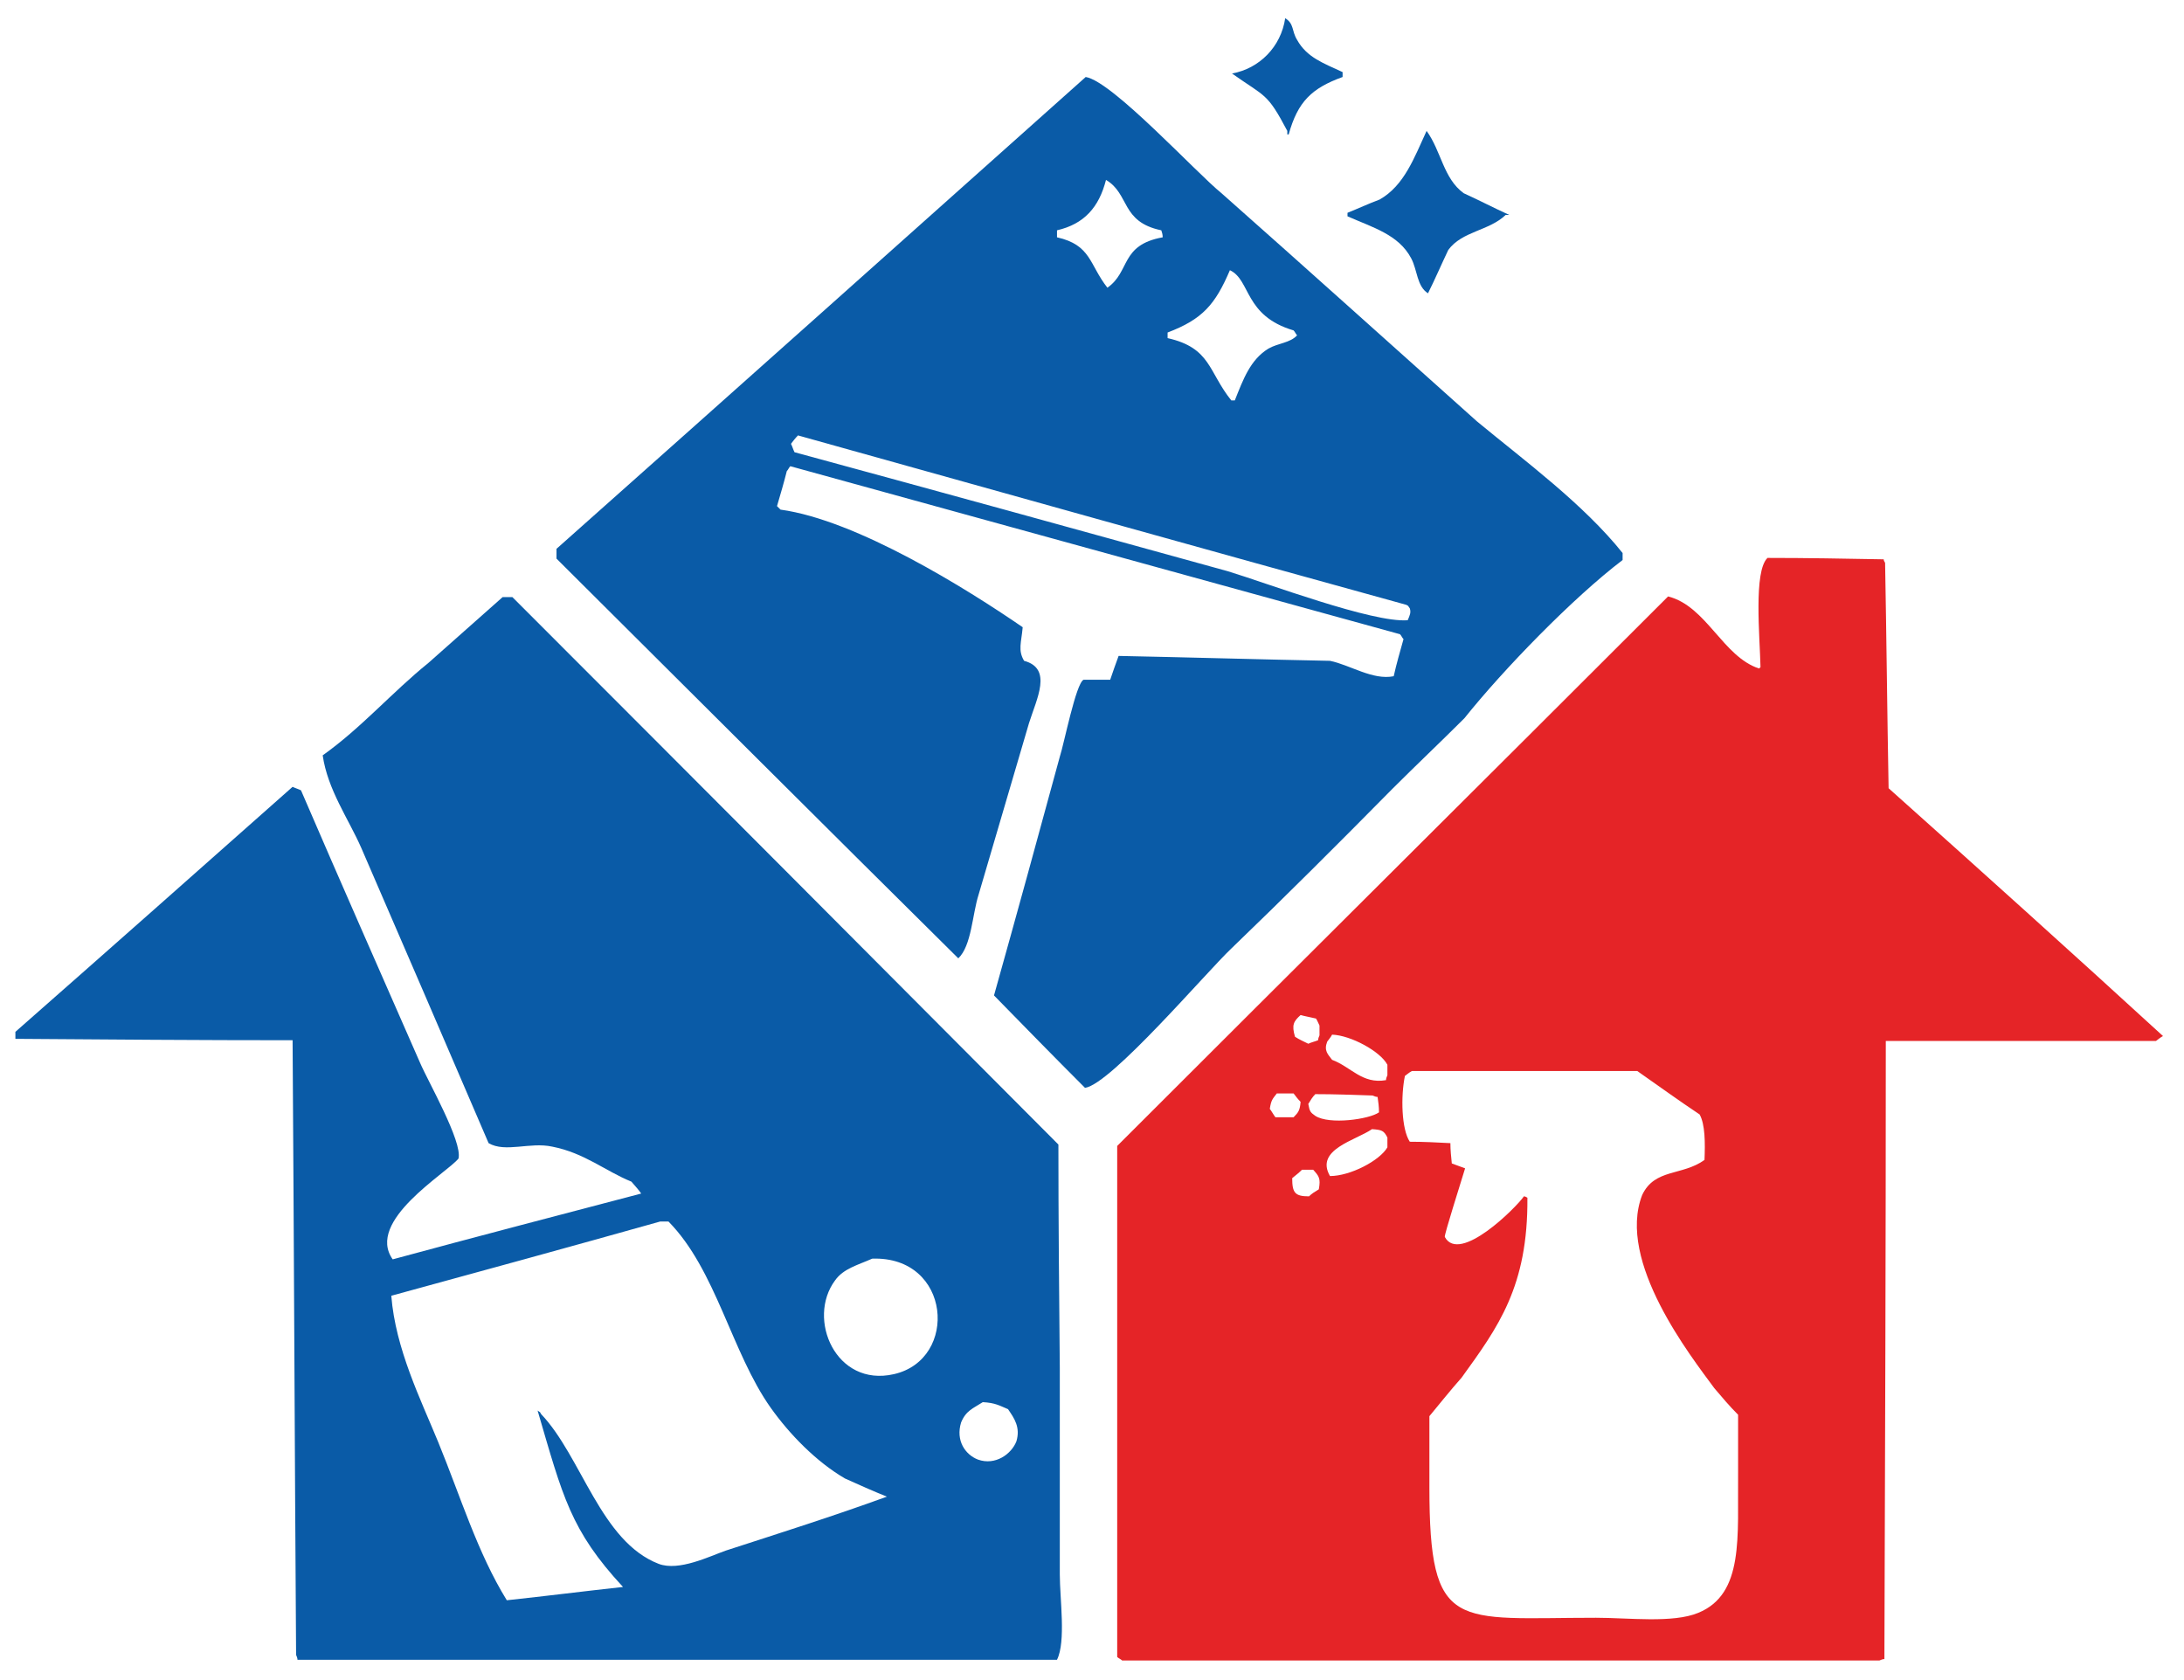 <?xml version="1.0" encoding="utf-8"?>
<!-- Generator: Adobe Illustrator 24.0.1, SVG Export Plug-In . SVG Version: 6.00 Build 0)  -->
<svg version="1.1" id="Layer_1" xmlns="http://www.w3.org/2000/svg" xmlns:xlink="http://www.w3.org/1999/xlink" x="0px" y="0px"
	 viewBox="0 0 312 240" style="enable-background:new 0 0 312 240;" xml:space="preserve">
<style type="text/css">
	.st0{fill-rule:evenodd;clip-rule:evenodd;fill:#0A5BA7;}
	.st1{fill-rule:evenodd;clip-rule:evenodd;fill:none;}
	.st2{fill-rule:evenodd;clip-rule:evenodd;fill:#E52427;}
</style>
<path class="st0" d="M183.6,2.6c1.3,0.8,0.9,1.8,1.7,3.1c1.4,2.5,3.7,3.3,6.5,4.6c0,0.2,0,0.5,0,0.7c-4.4,1.6-6.4,3.5-7.7,8.2
	c-0.1,0-0.2,0-0.2,0c0-0.2,0-0.3,0-0.5c-2.9-5.5-3.1-4.8-7.9-8.2C179.9,9.8,183,6.7,183.6,2.6z"/>
<path class="st0" d="M203.8,18.7c2.1,2.9,2.4,6.8,5.3,8.9c2.2,1,4.3,2.1,6.5,3.1c-0.2,0-0.3,0-0.5,0c-2.4,2.3-6.2,2.3-8.2,5
	c-1,2.1-1.9,4.2-2.9,6.2c-1.6-1-1.5-3.3-2.4-5c-1.8-3.4-5.5-4.4-9.1-6c0-0.2,0-0.3,0-0.5c1.5-0.6,3-1.3,4.6-1.9
	C200.6,26.5,202,22.6,203.8,18.7z"/>
<path class="st1" d="M152.6,50.9c-0.5,2.7-2.7,4.4-5.3,5c0.1,0.2,0.2,0.3,0.2,0.5c2.5,0.5,4.6,2.5,5,5c0.2-0.1,0.3-0.2,0.5-0.2
	c0.7-3.1,2.9-3.5,4.8-5.3C154.8,54.9,154.7,52.7,152.6,50.9z"/>
<path class="st1" d="M185,60.5c-0.6,2.3-2.6,3.1-4.1,4.6c2.3,0.4,3.7,2,4.3,4.1c0.1,0,0.2,0,0.2,0c0.3-2.5,2.2-3.7,4.3-4.3
	C188.1,63.3,186.6,62.1,185,60.5z"/>
<path class="st0" d="M211,60.2c-12.2-10.9-24.3-21.8-36.5-32.6c-3.6-2.9-15.6-16-19.4-16.6c-25.2,22.5-50.4,45-75.6,67.4
	c0,0.5,0,1,0,1.4c19.1,19,38.2,38.1,57.4,57.1c1.9-1.8,2-6.3,2.9-9.1c2.4-8.2,4.8-16.3,7.2-24.5c1.1-3.5,3.4-7.8-0.7-8.9
	c-0.9-1.5-0.4-2.6-0.2-4.8c-8-5.5-23.7-15.3-34.6-16.8c-0.2-0.2-0.3-0.3-0.5-0.5c0.5-1.7,1-3.4,1.4-5c0.2-0.2,0.3-0.5,0.5-0.7
	c29,8,58.1,16,87.1,24c0.2,0.2,0.3,0.5,0.5,0.7c-0.5,1.8-1,3.5-1.4,5.3c-3,0.6-6.2-1.6-9.1-2.2c-10.1-0.2-20.2-0.5-30.2-0.7
	c-0.4,1.1-0.8,2.2-1.2,3.4c-1.3,0-2.6,0-3.8,0c-1.1,0.5-2.8,9.2-3.4,11c-3.1,11.4-6.2,22.7-9.4,34.1c4.3,4.4,8.6,8.8,13,13.2
	c3.7-0.5,17.4-16.6,20.9-19.9c7.8-7.5,15.4-15.1,23-22.8c3.4-3.4,6.9-6.7,10.3-10.1c5.6-7,15.5-17.2,22.6-22.6c0-0.3,0-0.6,0-1
	C226.2,72,217.9,65.9,211,60.2z M166.8,47.5c5-1.9,6.8-4,8.9-8.9c3,1.4,2,6.5,9.1,8.6c0.2,0.2,0.3,0.5,0.5,0.7
	c-1,1.1-2.7,1.1-4.1,1.9c-2.6,1.6-3.6,4.4-4.8,7.4c-0.2,0-0.3,0-0.5,0c-3.3-4.1-2.9-7.5-9.1-8.9C166.8,48.2,166.8,47.8,166.8,47.5z
	 M151,32.9c3.9-0.9,6-3.3,7-7.2c3.4,2,2.1,6,7.9,7.2c0.1,0.3,0.2,0.6,0.2,1c-6.1,1.1-4.6,4.9-7.9,7.2c-2.6-3.3-2.3-6.1-7.2-7.2
	C151,33.5,151,33.2,151,32.9z M201.1,88.6c-5,0.4-20.1-5.3-25.7-7c-20.6-5.7-41.3-11.4-61.9-17c-0.2-0.4-0.3-0.8-0.5-1.2
	c0.3-0.4,0.6-0.8,1-1.2c29,8.1,57.9,16.2,86.9,24.2c0.5,0.3,0.1,0,0.5,0.5C201.6,87.5,201.4,87.9,201.1,88.6z"/>
<path class="st2" d="M269.8,112.6c-0.2-10.7-0.3-21.4-0.5-32.2c-0.1-0.2-0.2-0.3-0.2-0.5c-5.5-0.1-11-0.2-16.6-0.2
	c-2,1.9-1.1,11.2-1,15.6c-0.1,0.1-0.2,0.2-0.2,0.2c-5.2-1.7-7.5-8.9-13-10.3c-26.2,26.2-52.5,52.3-78.7,78.5c0,24.3,0,48.6,0,73
	c0.2,0.2,0.5,0.3,0.7,0.5c36.1,0,72.2,0,108.2,0c0.2-0.1,0.5-0.2,0.7-0.2c0.1-29.4,0.2-58.9,0.2-88.3c12.9,0,25.8,0,38.6,0
	c0.3-0.2,0.6-0.5,1-0.7C296,136.1,282.9,124.3,269.8,112.6z M185.8,145c0.7,0.2,1.4,0.3,2.2,0.5c0.2,0.3,0.3,0.6,0.5,1
	c0,0.5,0,1,0,1.4c-0.1,0.2-0.2,0.5-0.2,0.7c-0.5,0.2-1,0.3-1.4,0.5c-0.6-0.3-1.3-0.6-1.9-1C184.5,146.4,184.8,145.9,185.8,145z
	 M196.1,156.5c0.2,0.1,0.5,0.2,0.7,0.2c0.1,0.7,0.2,1.4,0.2,2.2c-1.4,1-7.1,1.8-9.1,0.5c-0.7-0.5-0.8-0.6-1-1.7c0.3-0.5,0.6-1,1-1.4
	C190.6,156.3,193.4,156.4,196.1,156.5z M181.4,158.4c0.2-1.3,0.4-1.4,1-2.2c0.8,0,1.6,0,2.4,0c0.3,0.4,0.6,0.8,1,1.2
	c-0.1,1.2-0.3,1.5-1,2.2c-0.9,0-1.8,0-2.6,0C181.9,159.2,181.7,158.8,181.4,158.4z M188.4,169.9c-0.5,0.3-1,0.6-1.4,1
	c-2,0-2.4-0.5-2.4-2.6c0.5-0.4,1-0.8,1.4-1.2c0.5,0,1,0,1.4,0c0.1,0,0.2,0,0.2,0C188.4,168,188.7,168.3,188.4,169.9z M198.2,163.9
	c-1.1,1.9-5.3,4.1-8.2,4.1c-2.2-3.8,3.7-5.1,6-6.7c1.4,0.1,1.7,0.2,2.2,1.2C198.2,163,198.2,163.4,198.2,163.9z M198.2,153.6
	c-0.1,0.2-0.2,0.5-0.2,0.7c-3.4,0.6-5-1.9-7.7-2.9c-0.6-0.8-1.2-1.3-0.7-2.6c0.2-0.3,0.5-0.6,0.7-1c2.7,0.1,6.9,2.4,7.9,4.3
	C198.2,152.6,198.2,153.1,198.2,153.6z M242.6,230.4c-3.6,1.5-10,0.7-14.6,0.7c-20.1,0-23.8,2.2-23.8-18.7c0-3.4,0-6.7,0-10.1
	c1.5-1.8,3-3.7,4.6-5.5c5.2-7.2,9.5-13,9.4-25.7c-0.2-0.1-0.3-0.2-0.5-0.2c-1.1,1.6-9.2,9.7-11.3,5.8c-0.1-0.3,2.3-7.8,2.9-9.8
	c-0.6-0.2-1.3-0.5-1.9-0.7c-0.1-1-0.2-1.9-0.2-2.9c-1.9-0.1-3.8-0.2-5.8-0.2c-1.2-1.8-1.3-6.5-0.7-9.4c0.3-0.2,0.6-0.5,1-0.7
	c10.7,0,21.4,0,32.2,0c3,2.1,5.9,4.2,8.9,6.2c0.8,1.4,0.8,4.1,0.7,6.5c-3.2,2.3-7.1,1.2-8.9,5c-3.7,9.5,7,23.1,10.3,27.6
	c1.1,1.3,2.2,2.6,3.4,3.8c0,2.7,0,5.4,0,8.2C248.2,219.5,249.2,227.7,242.6,230.4z"/>
<path class="st0" d="M151.4,224.9c0-9.8,0-19.7,0-29.5c-0.1-10.6-0.2-21.3-0.2-31.9c-26-26.1-52-52.2-78-78.2c-0.5,0-1,0-1.4,0
	c-3.5,3.1-7,6.2-10.6,9.4c-5.2,4.2-9.6,9.3-15.1,13.2c0.7,4.9,3.7,9.1,5.5,13.2c6.1,14.1,12.2,28.2,18.2,42.2
	c2.4,1.4,5.9-0.2,9.1,0.5c4.6,0.9,7.6,3.5,11.3,5c0.5,0.6,1,1.1,1.4,1.7c-11.8,3.1-23.7,6.2-35.5,9.4c-3.9-5.5,7.7-12.3,9.4-14.4
	c0.6-2.4-4.4-11.1-5.5-13.7c-5.7-13-11.4-25.9-17-38.9c-0.4-0.2-0.8-0.3-1.2-0.5c-13.2,11.7-26.4,23.4-39.6,35c0,0.3,0,0.6,0,1
	c13.2,0.1,26.4,0.2,39.6,0.2c0.2,29.3,0.3,58.6,0.5,87.8c0.1,0.2,0.2,0.5,0.2,0.7c36.2,0,72.3,0,108.5,0
	C152.3,234.5,151.4,228.4,151.4,224.9z M103.7,221.5c-2.3,0.8-6.7,3-9.6,1.9c-8.3-3.2-11-15.3-16.8-21.4c-0.3-0.5,0-0.1-0.5-0.5
	c3.6,12.3,4.7,17.1,12.2,25.2c-5.5,0.6-11,1.3-16.6,1.9c-4.2-6.8-6.6-14.8-9.8-22.6c-2.5-6.1-6.1-13.3-6.7-20.9
	c12.8-3.5,25.6-7,38.4-10.6c0.4,0,0.8,0,1.2,0c6.8,6.9,9,18.7,14.6,26.6c2.7,3.8,6.5,7.7,10.6,10.1c2,0.9,4,1.8,6,2.6
	C119,216.6,111.4,219,103.7,221.5z M127.7,196.3c-8.3,1.9-12.5-7.9-8.4-13.4c1.2-1.7,3.3-2.2,5.3-3.1
	C135.9,179.4,137,194.2,127.7,196.3z M145.2,205.9c-0.7,1.8-3,3.5-5.5,2.6c-1.8-0.7-3.2-2.7-2.4-5.3c0.7-1.7,1.7-2,3.1-2.9
	c1.8,0.1,2.4,0.5,3.6,1C144.9,202.6,145.8,203.9,145.2,205.9z"/>
</svg>
